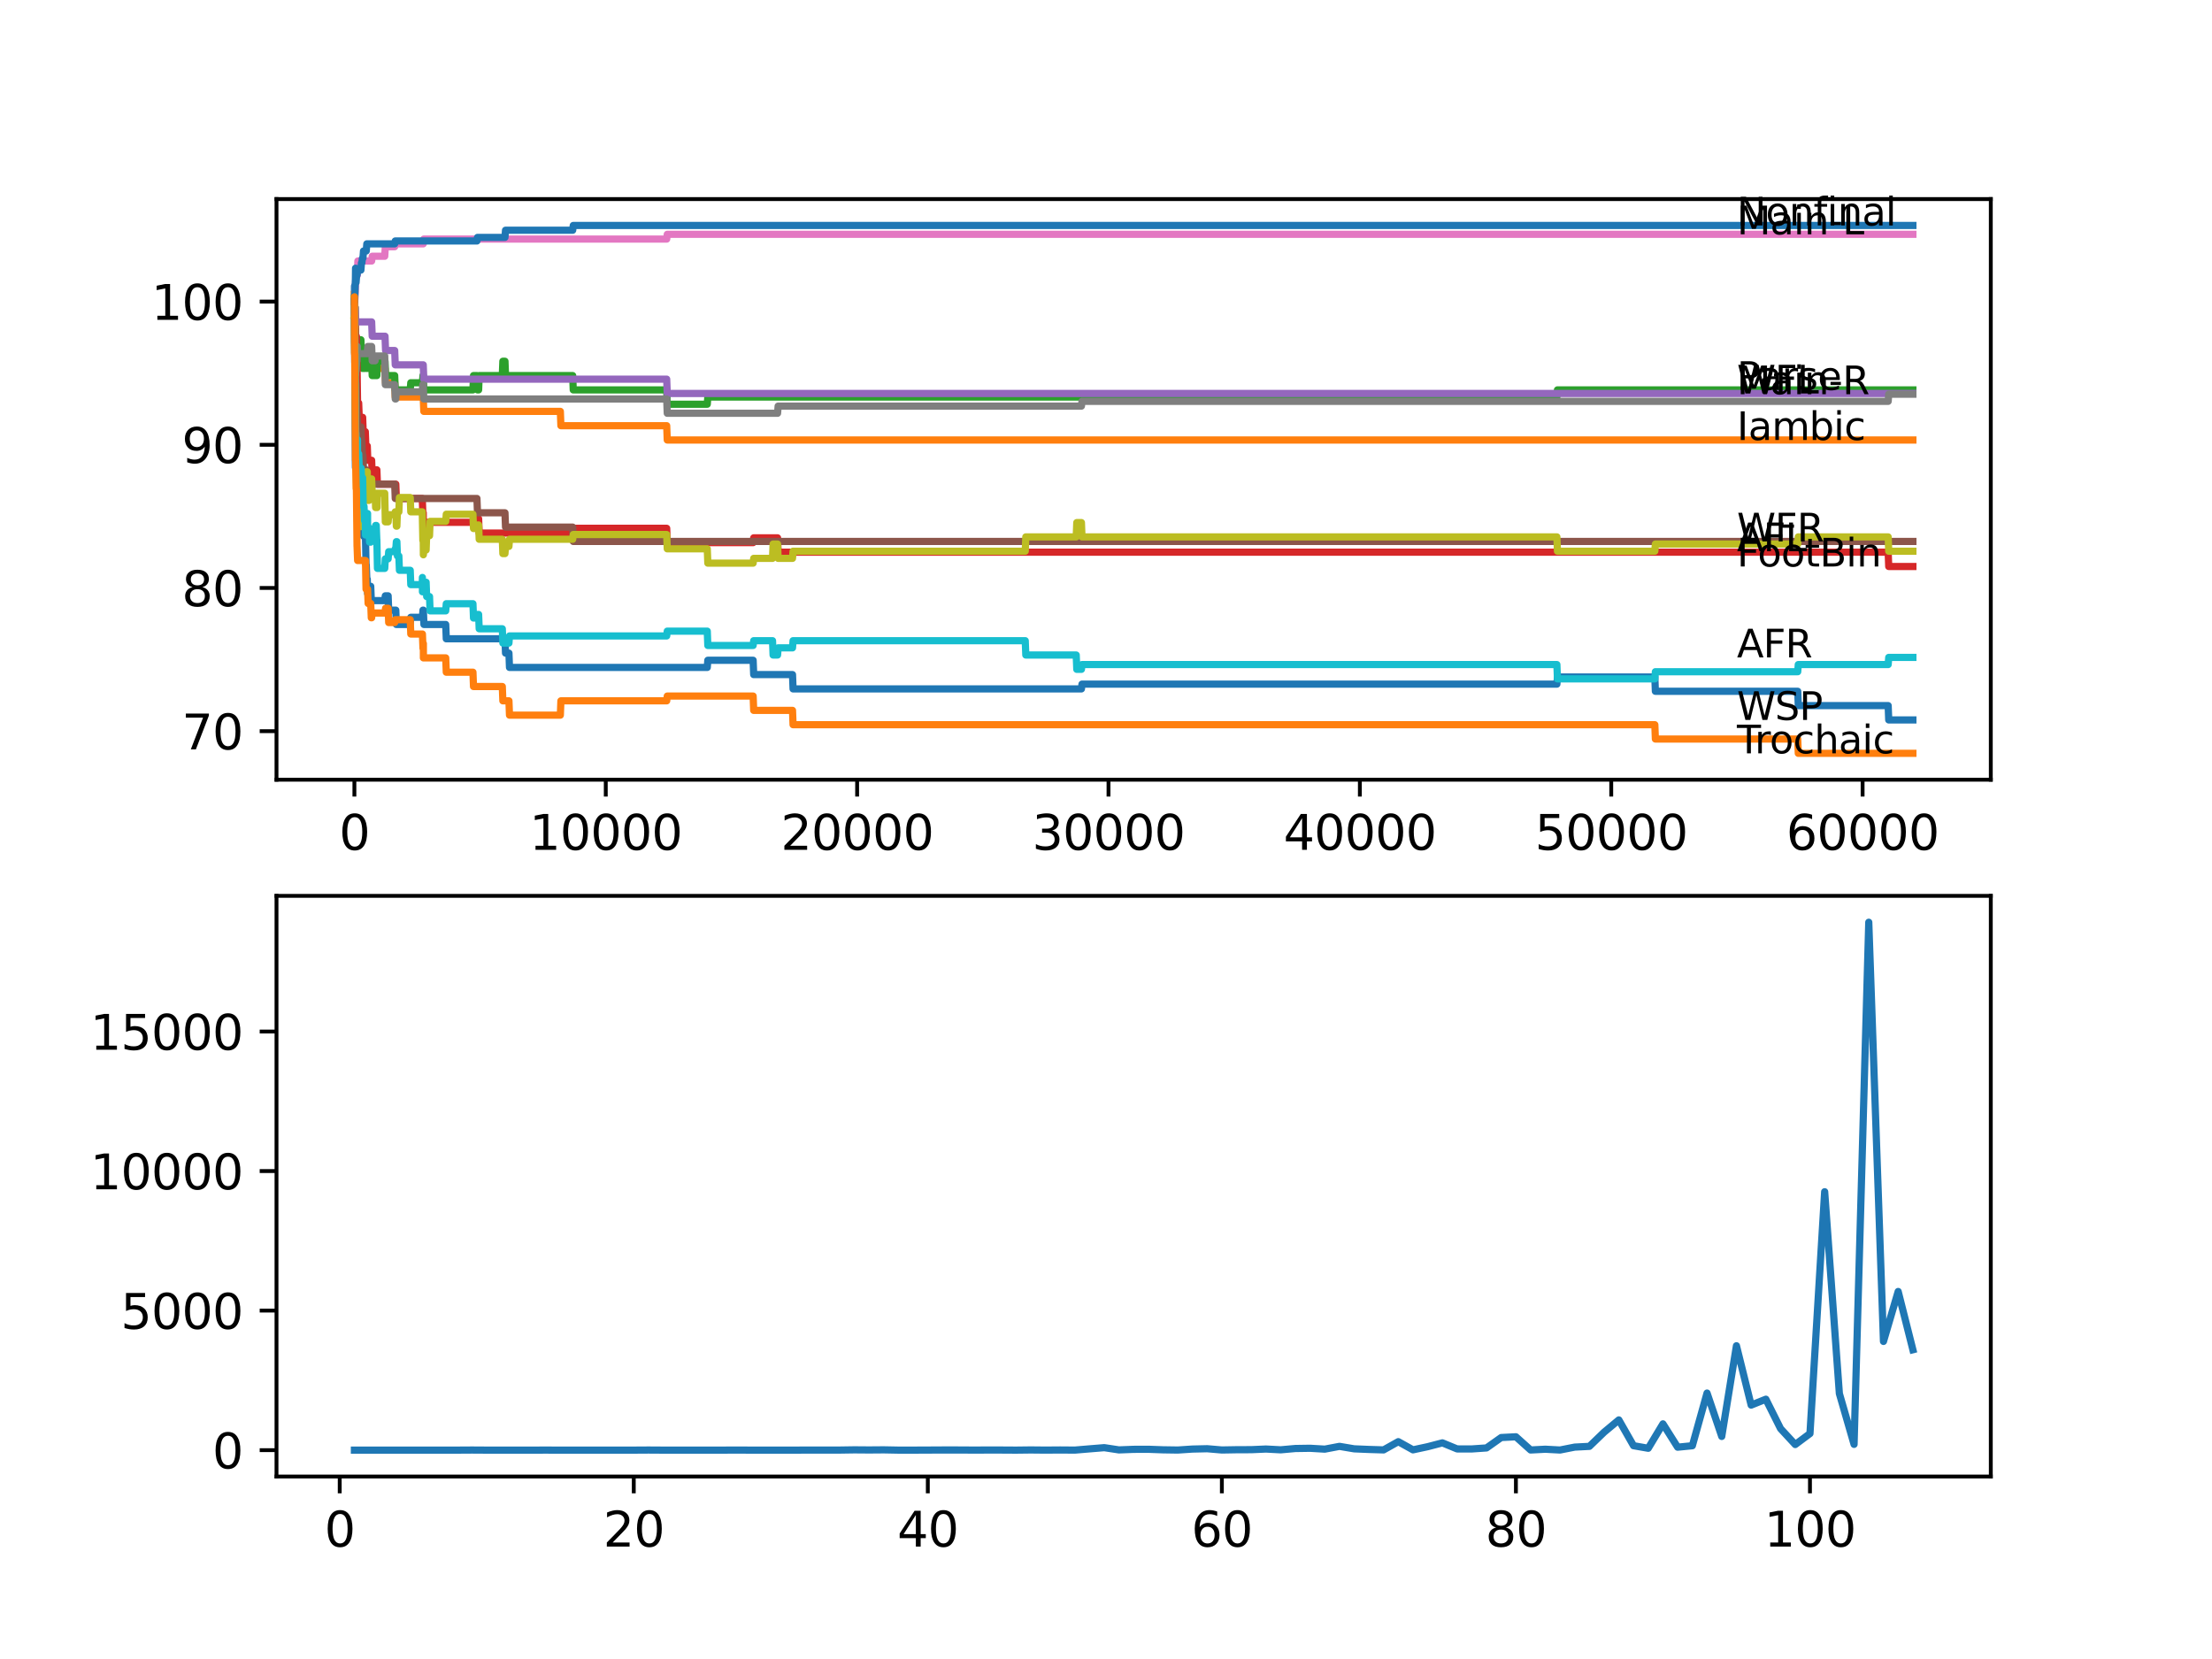 <?xml version="1.0" encoding="utf-8" standalone="no"?>
<!DOCTYPE svg PUBLIC "-//W3C//DTD SVG 1.1//EN"
  "http://www.w3.org/Graphics/SVG/1.1/DTD/svg11.dtd">
<svg xmlns:xlink="http://www.w3.org/1999/xlink" width="460.8pt" height="345.6pt" viewBox="0 0 460.8 345.6" xmlns="http://www.w3.org/2000/svg" version="1.1">
 <defs>
  <style type="text/css">*{stroke-linejoin: round; stroke-linecap: butt}</style>
 </defs>
 <g id="figure_1">
  <g id="patch_1">
   <path d="M 0 345.6 
L 460.8 345.6 
L 460.8 0 
L 0 0 
z
" style="fill: #ffffff"/>
  </g>
  <g id="axes_1">
   <g id="patch_2">
    <path d="M 57.6 162.432 
L 414.72 162.432 
L 414.72 41.472 
L 57.6 41.472 
z
" style="fill: #ffffff"/>
   </g>
   <g id="matplotlib.axis_1">
    <g id="xtick_1">
     <g id="line2d_1">
      <defs>
       <path id="m83bc6e0ed9" d="M 0 0 
L 0 3.5 
" style="stroke: #000000; stroke-width: 0.8"/>
      </defs>
      <g>
       <use xlink:href="#m83bc6e0ed9" x="73.827" y="162.432" style="stroke: #000000; stroke-width: 0.8"/>
      </g>
     </g>
     <g id="text_1">
      <!-- 0 -->
      <g transform="translate(70.646 177.03)scale(0.1 -0.1)">
       <defs>
        <path id="DejaVuSans-30" d="M 2034 4250 
Q 1547 4250 1301 3770 
Q 1056 3291 1056 2328 
Q 1056 1369 1301 889 
Q 1547 409 2034 409 
Q 2525 409 2770 889 
Q 3016 1369 3016 2328 
Q 3016 3291 2770 3770 
Q 2525 4250 2034 4250 
z
M 2034 4750 
Q 2819 4750 3233 4129 
Q 3647 3509 3647 2328 
Q 3647 1150 3233 529 
Q 2819 -91 2034 -91 
Q 1250 -91 836 529 
Q 422 1150 422 2328 
Q 422 3509 836 4129 
Q 1250 4750 2034 4750 
z
" transform="scale(0.016)"/>
       </defs>
       <use xlink:href="#DejaVuSans-30"/>
      </g>
     </g>
    </g>
    <g id="xtick_2">
     <g id="line2d_2">
      <g>
       <use xlink:href="#m83bc6e0ed9" x="126.192" y="162.432" style="stroke: #000000; stroke-width: 0.8"/>
      </g>
     </g>
     <g id="text_2">
      <!-- 10000 -->
      <g transform="translate(110.286 177.03)scale(0.1 -0.1)">
       <defs>
        <path id="DejaVuSans-31" d="M 794 531 
L 1825 531 
L 1825 4091 
L 703 3866 
L 703 4441 
L 1819 4666 
L 2450 4666 
L 2450 531 
L 3481 531 
L 3481 0 
L 794 0 
L 794 531 
z
" transform="scale(0.016)"/>
       </defs>
       <use xlink:href="#DejaVuSans-31"/>
       <use xlink:href="#DejaVuSans-30" x="63.623"/>
       <use xlink:href="#DejaVuSans-30" x="127.246"/>
       <use xlink:href="#DejaVuSans-30" x="190.869"/>
       <use xlink:href="#DejaVuSans-30" x="254.492"/>
      </g>
     </g>
    </g>
    <g id="xtick_3">
     <g id="line2d_3">
      <g>
       <use xlink:href="#m83bc6e0ed9" x="178.556" y="162.432" style="stroke: #000000; stroke-width: 0.8"/>
      </g>
     </g>
     <g id="text_3">
      <!-- 20000 -->
      <g transform="translate(162.65 177.03)scale(0.1 -0.1)">
       <defs>
        <path id="DejaVuSans-32" d="M 1228 531 
L 3431 531 
L 3431 0 
L 469 0 
L 469 531 
Q 828 903 1448 1529 
Q 2069 2156 2228 2338 
Q 2531 2678 2651 2914 
Q 2772 3150 2772 3378 
Q 2772 3750 2511 3984 
Q 2250 4219 1831 4219 
Q 1534 4219 1204 4116 
Q 875 4013 500 3803 
L 500 4441 
Q 881 4594 1212 4672 
Q 1544 4750 1819 4750 
Q 2544 4750 2975 4387 
Q 3406 4025 3406 3419 
Q 3406 3131 3298 2873 
Q 3191 2616 2906 2266 
Q 2828 2175 2409 1742 
Q 1991 1309 1228 531 
z
" transform="scale(0.016)"/>
       </defs>
       <use xlink:href="#DejaVuSans-32"/>
       <use xlink:href="#DejaVuSans-30" x="63.623"/>
       <use xlink:href="#DejaVuSans-30" x="127.246"/>
       <use xlink:href="#DejaVuSans-30" x="190.869"/>
       <use xlink:href="#DejaVuSans-30" x="254.492"/>
      </g>
     </g>
    </g>
    <g id="xtick_4">
     <g id="line2d_4">
      <g>
       <use xlink:href="#m83bc6e0ed9" x="230.921" y="162.432" style="stroke: #000000; stroke-width: 0.8"/>
      </g>
     </g>
     <g id="text_4">
      <!-- 30000 -->
      <g transform="translate(215.015 177.03)scale(0.1 -0.1)">
       <defs>
        <path id="DejaVuSans-33" d="M 2597 2516 
Q 3050 2419 3304 2112 
Q 3559 1806 3559 1356 
Q 3559 666 3084 287 
Q 2609 -91 1734 -91 
Q 1441 -91 1130 -33 
Q 819 25 488 141 
L 488 750 
Q 750 597 1062 519 
Q 1375 441 1716 441 
Q 2309 441 2620 675 
Q 2931 909 2931 1356 
Q 2931 1769 2642 2001 
Q 2353 2234 1838 2234 
L 1294 2234 
L 1294 2753 
L 1863 2753 
Q 2328 2753 2575 2939 
Q 2822 3125 2822 3475 
Q 2822 3834 2567 4026 
Q 2313 4219 1838 4219 
Q 1578 4219 1281 4162 
Q 984 4106 628 3988 
L 628 4550 
Q 988 4650 1302 4700 
Q 1616 4750 1894 4750 
Q 2613 4750 3031 4423 
Q 3450 4097 3450 3541 
Q 3450 3153 3228 2886 
Q 3006 2619 2597 2516 
z
" transform="scale(0.016)"/>
       </defs>
       <use xlink:href="#DejaVuSans-33"/>
       <use xlink:href="#DejaVuSans-30" x="63.623"/>
       <use xlink:href="#DejaVuSans-30" x="127.246"/>
       <use xlink:href="#DejaVuSans-30" x="190.869"/>
       <use xlink:href="#DejaVuSans-30" x="254.492"/>
      </g>
     </g>
    </g>
    <g id="xtick_5">
     <g id="line2d_5">
      <g>
       <use xlink:href="#m83bc6e0ed9" x="283.285" y="162.432" style="stroke: #000000; stroke-width: 0.8"/>
      </g>
     </g>
     <g id="text_5">
      <!-- 40000 -->
      <g transform="translate(267.379 177.03)scale(0.1 -0.1)">
       <defs>
        <path id="DejaVuSans-34" d="M 2419 4116 
L 825 1625 
L 2419 1625 
L 2419 4116 
z
M 2253 4666 
L 3047 4666 
L 3047 1625 
L 3713 1625 
L 3713 1100 
L 3047 1100 
L 3047 0 
L 2419 0 
L 2419 1100 
L 313 1100 
L 313 1709 
L 2253 4666 
z
" transform="scale(0.016)"/>
       </defs>
       <use xlink:href="#DejaVuSans-34"/>
       <use xlink:href="#DejaVuSans-30" x="63.623"/>
       <use xlink:href="#DejaVuSans-30" x="127.246"/>
       <use xlink:href="#DejaVuSans-30" x="190.869"/>
       <use xlink:href="#DejaVuSans-30" x="254.492"/>
      </g>
     </g>
    </g>
    <g id="xtick_6">
     <g id="line2d_6">
      <g>
       <use xlink:href="#m83bc6e0ed9" x="335.65" y="162.432" style="stroke: #000000; stroke-width: 0.8"/>
      </g>
     </g>
     <g id="text_6">
      <!-- 50000 -->
      <g transform="translate(319.744 177.03)scale(0.1 -0.1)">
       <defs>
        <path id="DejaVuSans-35" d="M 691 4666 
L 3169 4666 
L 3169 4134 
L 1269 4134 
L 1269 2991 
Q 1406 3038 1543 3061 
Q 1681 3084 1819 3084 
Q 2600 3084 3056 2656 
Q 3513 2228 3513 1497 
Q 3513 744 3044 326 
Q 2575 -91 1722 -91 
Q 1428 -91 1123 -41 
Q 819 9 494 109 
L 494 744 
Q 775 591 1075 516 
Q 1375 441 1709 441 
Q 2250 441 2565 725 
Q 2881 1009 2881 1497 
Q 2881 1984 2565 2268 
Q 2250 2553 1709 2553 
Q 1456 2553 1204 2497 
Q 953 2441 691 2322 
L 691 4666 
z
" transform="scale(0.016)"/>
       </defs>
       <use xlink:href="#DejaVuSans-35"/>
       <use xlink:href="#DejaVuSans-30" x="63.623"/>
       <use xlink:href="#DejaVuSans-30" x="127.246"/>
       <use xlink:href="#DejaVuSans-30" x="190.869"/>
       <use xlink:href="#DejaVuSans-30" x="254.492"/>
      </g>
     </g>
    </g>
    <g id="xtick_7">
     <g id="line2d_7">
      <g>
       <use xlink:href="#m83bc6e0ed9" x="388.014" y="162.432" style="stroke: #000000; stroke-width: 0.8"/>
      </g>
     </g>
     <g id="text_7">
      <!-- 60000 -->
      <g transform="translate(372.108 177.03)scale(0.1 -0.1)">
       <defs>
        <path id="DejaVuSans-36" d="M 2113 2584 
Q 1688 2584 1439 2293 
Q 1191 2003 1191 1497 
Q 1191 994 1439 701 
Q 1688 409 2113 409 
Q 2538 409 2786 701 
Q 3034 994 3034 1497 
Q 3034 2003 2786 2293 
Q 2538 2584 2113 2584 
z
M 3366 4563 
L 3366 3988 
Q 3128 4100 2886 4159 
Q 2644 4219 2406 4219 
Q 1781 4219 1451 3797 
Q 1122 3375 1075 2522 
Q 1259 2794 1537 2939 
Q 1816 3084 2150 3084 
Q 2853 3084 3261 2657 
Q 3669 2231 3669 1497 
Q 3669 778 3244 343 
Q 2819 -91 2113 -91 
Q 1303 -91 875 529 
Q 447 1150 447 2328 
Q 447 3434 972 4092 
Q 1497 4750 2381 4750 
Q 2619 4750 2861 4703 
Q 3103 4656 3366 4563 
z
" transform="scale(0.016)"/>
       </defs>
       <use xlink:href="#DejaVuSans-36"/>
       <use xlink:href="#DejaVuSans-30" x="63.623"/>
       <use xlink:href="#DejaVuSans-30" x="127.246"/>
       <use xlink:href="#DejaVuSans-30" x="190.869"/>
       <use xlink:href="#DejaVuSans-30" x="254.492"/>
      </g>
     </g>
    </g>
   </g>
   <g id="matplotlib.axis_2">
    <g id="ytick_1">
     <g id="line2d_8">
      <defs>
       <path id="m728010becd" d="M 0 0 
L -3.5 0 
" style="stroke: #000000; stroke-width: 0.8"/>
      </defs>
      <g>
       <use xlink:href="#m728010becd" x="57.6" y="152.311" style="stroke: #000000; stroke-width: 0.8"/>
      </g>
     </g>
     <g id="text_8">
      <!-- 70 -->
      <g transform="translate(37.875 156.11)scale(0.1 -0.1)">
       <defs>
        <path id="DejaVuSans-37" d="M 525 4666 
L 3525 4666 
L 3525 4397 
L 1831 0 
L 1172 0 
L 2766 4134 
L 525 4134 
L 525 4666 
z
" transform="scale(0.016)"/>
       </defs>
       <use xlink:href="#DejaVuSans-37"/>
       <use xlink:href="#DejaVuSans-30" x="63.623"/>
      </g>
     </g>
    </g>
    <g id="ytick_2">
     <g id="line2d_9">
      <g>
       <use xlink:href="#m728010becd" x="57.6" y="122.483" style="stroke: #000000; stroke-width: 0.8"/>
      </g>
     </g>
     <g id="text_9">
      <!-- 80 -->
      <g transform="translate(37.875 126.282)scale(0.1 -0.1)">
       <defs>
        <path id="DejaVuSans-38" d="M 2034 2216 
Q 1584 2216 1326 1975 
Q 1069 1734 1069 1313 
Q 1069 891 1326 650 
Q 1584 409 2034 409 
Q 2484 409 2743 651 
Q 3003 894 3003 1313 
Q 3003 1734 2745 1975 
Q 2488 2216 2034 2216 
z
M 1403 2484 
Q 997 2584 770 2862 
Q 544 3141 544 3541 
Q 544 4100 942 4425 
Q 1341 4750 2034 4750 
Q 2731 4750 3128 4425 
Q 3525 4100 3525 3541 
Q 3525 3141 3298 2862 
Q 3072 2584 2669 2484 
Q 3125 2378 3379 2068 
Q 3634 1759 3634 1313 
Q 3634 634 3220 271 
Q 2806 -91 2034 -91 
Q 1263 -91 848 271 
Q 434 634 434 1313 
Q 434 1759 690 2068 
Q 947 2378 1403 2484 
z
M 1172 3481 
Q 1172 3119 1398 2916 
Q 1625 2713 2034 2713 
Q 2441 2713 2670 2916 
Q 2900 3119 2900 3481 
Q 2900 3844 2670 4047 
Q 2441 4250 2034 4250 
Q 1625 4250 1398 4047 
Q 1172 3844 1172 3481 
z
" transform="scale(0.016)"/>
       </defs>
       <use xlink:href="#DejaVuSans-38"/>
       <use xlink:href="#DejaVuSans-30" x="63.623"/>
      </g>
     </g>
    </g>
    <g id="ytick_3">
     <g id="line2d_10">
      <g>
       <use xlink:href="#m728010becd" x="57.6" y="92.656" style="stroke: #000000; stroke-width: 0.8"/>
      </g>
     </g>
     <g id="text_10">
      <!-- 90 -->
      <g transform="translate(37.875 96.455)scale(0.1 -0.1)">
       <defs>
        <path id="DejaVuSans-39" d="M 703 97 
L 703 672 
Q 941 559 1184 500 
Q 1428 441 1663 441 
Q 2288 441 2617 861 
Q 2947 1281 2994 2138 
Q 2813 1869 2534 1725 
Q 2256 1581 1919 1581 
Q 1219 1581 811 2004 
Q 403 2428 403 3163 
Q 403 3881 828 4315 
Q 1253 4750 1959 4750 
Q 2769 4750 3195 4129 
Q 3622 3509 3622 2328 
Q 3622 1225 3098 567 
Q 2575 -91 1691 -91 
Q 1453 -91 1209 -44 
Q 966 3 703 97 
z
M 1959 2075 
Q 2384 2075 2632 2365 
Q 2881 2656 2881 3163 
Q 2881 3666 2632 3958 
Q 2384 4250 1959 4250 
Q 1534 4250 1286 3958 
Q 1038 3666 1038 3163 
Q 1038 2656 1286 2365 
Q 1534 2075 1959 2075 
z
" transform="scale(0.016)"/>
       </defs>
       <use xlink:href="#DejaVuSans-39"/>
       <use xlink:href="#DejaVuSans-30" x="63.623"/>
      </g>
     </g>
    </g>
    <g id="ytick_4">
     <g id="line2d_11">
      <g>
       <use xlink:href="#m728010becd" x="57.6" y="62.828" style="stroke: #000000; stroke-width: 0.8"/>
      </g>
     </g>
     <g id="text_11">
      <!-- 100 -->
      <g transform="translate(31.512 66.628)scale(0.1 -0.1)">
       <use xlink:href="#DejaVuSans-31"/>
       <use xlink:href="#DejaVuSans-30" x="63.623"/>
       <use xlink:href="#DejaVuSans-30" x="127.246"/>
      </g>
     </g>
    </g>
   </g>
   <g id="line2d_12">
    <path d="M 73.833 61.337 
L 73.838 61.337 
L 73.848 59.597 
L 73.875 71.528 
L 73.89 71.528 
L 74.042 97.378 
L 74.084 97.378 
L 74.205 93.799 
L 74.246 93.799 
L 74.294 92.308 
L 74.33 98.273 
L 74.341 98.273 
L 74.456 102.747 
L 75.184 102.747 
L 75.299 105.73 
L 75.383 105.73 
L 75.498 108.713 
L 75.608 108.713 
L 75.723 111.696 
L 76.132 111.696 
L 76.252 117.661 
L 76.299 117.661 
L 76.414 120.644 
L 76.509 120.644 
L 76.571 123.627 
L 76.619 122.135 
L 77.231 122.135 
L 77.346 125.118 
L 80.148 125.118 
L 80.263 124.124 
L 80.855 124.124 
L 80.97 127.106 
L 82.452 127.106 
L 82.567 130.089 
L 85.458 130.089 
L 85.573 128.598 
L 87.997 128.598 
L 88.113 127.106 
L 88.196 127.106 
L 88.312 130.089 
L 92.852 130.089 
L 92.967 133.072 
L 105.194 133.072 
L 105.309 136.055 
L 106.021 136.055 
L 106.136 139.037 
L 147.337 139.037 
L 147.452 137.546 
L 156.893 137.546 
L 157.008 140.529 
L 165.094 140.529 
L 165.209 143.511 
L 225.281 143.511 
L 225.396 142.517 
L 324.329 142.517 
L 324.444 141.026 
L 344.73 141.026 
L 344.845 144.009 
L 374.499 144.009 
L 374.614 146.991 
L 393.34 146.991 
L 393.455 149.974 
L 398.487 149.974 
L 398.487 149.974 
" clip-path="url(#p3a46155737)" style="fill: none; stroke: #1f77b4; stroke-width: 1.5; stroke-linecap: square"/>
   </g>
   <g id="line2d_13">
    <path d="M 73.833 61.337 
L 73.953 77.742 
L 73.969 76.748 
L 73.99 76.748 
L 74.068 73.765 
L 74.1 76.748 
L 74.294 76.748 
L 74.409 73.765 
L 77.42 73.765 
L 77.535 76.748 
L 80.205 76.748 
L 80.321 79.731 
L 82.222 79.731 
L 82.337 82.713 
L 88.17 82.713 
L 88.285 85.696 
L 116.73 85.696 
L 116.845 88.679 
L 138.885 88.679 
L 139 91.662 
L 398.487 91.662 
L 398.487 91.662 
" clip-path="url(#p3a46155737)" style="fill: none; stroke: #ff7f0e; stroke-width: 1.5; stroke-linecap: square"/>
   </g>
   <g id="line2d_14">
    <path d="M 73.833 65.811 
L 73.854 61.586 
L 73.901 73.517 
L 73.906 72.522 
L 73.911 72.522 
L 73.985 64.071 
L 74.006 73.019 
L 74.021 73.019 
L 74.037 68.545 
L 74.058 74.511 
L 74.131 72.274 
L 74.142 72.274 
L 74.178 70.782 
L 74.184 73.765 
L 74.241 73.765 
L 74.246 76.748 
L 74.267 72.274 
L 74.346 72.274 
L 74.383 72.274 
L 74.388 70.782 
L 74.393 73.765 
L 74.487 73.765 
L 74.718 73.765 
L 74.833 70.782 
L 75.184 70.782 
L 75.299 73.765 
L 75.383 73.765 
L 75.498 76.748 
L 75.545 76.748 
L 75.608 73.765 
L 75.655 76.748 
L 76.1 76.748 
L 76.215 73.765 
L 76.299 73.765 
L 76.414 76.748 
L 76.571 76.748 
L 76.687 75.256 
L 77.42 75.256 
L 77.535 78.239 
L 78.509 78.239 
L 78.624 75.256 
L 80.205 75.256 
L 80.321 78.239 
L 82.222 78.239 
L 82.337 81.222 
L 85.458 81.222 
L 85.573 79.731 
L 87.997 79.731 
L 88.113 78.239 
L 88.17 78.239 
L 88.285 81.222 
L 98.523 81.222 
L 98.638 78.239 
L 99.355 78.239 
L 99.47 81.222 
L 99.706 81.222 
L 99.821 78.239 
L 104.639 78.239 
L 104.754 75.256 
L 105.194 75.256 
L 105.309 78.239 
L 119.301 78.239 
L 119.416 81.222 
L 138.885 81.222 
L 139 84.205 
L 147.337 84.205 
L 147.452 82.713 
L 324.329 82.713 
L 324.444 81.222 
L 398.487 81.222 
L 398.487 81.222 
" clip-path="url(#p3a46155737)" style="fill: none; stroke: #2ca02c; stroke-width: 1.5; stroke-linecap: square"/>
   </g>
   <g id="line2d_15">
    <path d="M 73.833 62.828 
L 73.901 62.828 
L 73.985 68.794 
L 74.016 68.048 
L 74.026 68.048 
L 74.053 71.031 
L 74.136 70.037 
L 74.236 70.037 
L 74.351 75.008 
L 74.362 75.008 
L 74.487 83.956 
L 74.718 83.956 
L 74.833 86.939 
L 75.545 86.939 
L 75.66 89.922 
L 76.1 89.922 
L 76.215 92.904 
L 76.509 92.904 
L 76.624 95.887 
L 77.42 95.887 
L 77.535 98.87 
L 78.132 98.87 
L 78.247 97.876 
L 78.509 97.876 
L 78.624 100.858 
L 82.452 100.858 
L 82.567 103.841 
L 87.966 103.841 
L 88.081 106.824 
L 88.17 106.824 
L 88.196 109.807 
L 88.28 108.812 
L 99.355 108.812 
L 99.47 108.067 
L 99.706 108.067 
L 99.821 111.049 
L 119.301 111.049 
L 119.416 110.055 
L 138.885 110.055 
L 139 113.038 
L 156.893 113.038 
L 157.008 112.044 
L 161.983 112.044 
L 162.098 115.026 
L 393.34 115.026 
L 393.455 118.009 
L 398.487 118.009 
L 398.487 118.009 
" clip-path="url(#p3a46155737)" style="fill: none; stroke: #d62728; stroke-width: 1.5; stroke-linecap: square"/>
   </g>
   <g id="line2d_16">
    <path d="M 73.833 65.811 
L 73.843 65.811 
L 73.964 64.071 
L 73.995 64.071 
L 74.11 67.054 
L 77.42 67.054 
L 77.535 70.037 
L 80.205 70.037 
L 80.321 73.019 
L 82.222 73.019 
L 82.337 76.002 
L 88.17 76.002 
L 88.285 78.985 
L 138.885 78.985 
L 139 81.968 
L 398.487 81.968 
L 398.487 81.968 
" clip-path="url(#p3a46155737)" style="fill: none; stroke: #9467bd; stroke-width: 1.5; stroke-linecap: square"/>
   </g>
   <g id="line2d_17">
    <path d="M 73.833 62.828 
L 73.89 62.828 
L 74.021 74.759 
L 74.037 74.759 
L 74.068 80.725 
L 74.152 79.979 
L 74.178 79.979 
L 74.299 85.945 
L 74.388 85.945 
L 74.503 88.927 
L 75.184 88.927 
L 75.299 91.91 
L 75.383 91.91 
L 75.498 94.893 
L 75.608 94.893 
L 75.723 97.876 
L 76.299 97.876 
L 76.414 100.858 
L 82.222 100.858 
L 82.337 103.841 
L 99.355 103.841 
L 99.47 106.824 
L 105.194 106.824 
L 105.309 109.807 
L 119.301 109.807 
L 119.416 112.789 
L 398.487 112.789 
L 398.487 112.789 
" clip-path="url(#p3a46155737)" style="fill: none; stroke: #8c564b; stroke-width: 1.5; stroke-linecap: square"/>
   </g>
   <g id="line2d_18">
    <path d="M 73.833 65.811 
L 73.964 61.088 
L 73.995 61.088 
L 74.131 57.36 
L 74.435 57.36 
L 74.55 54.377 
L 77.42 54.377 
L 77.535 53.383 
L 80.148 53.383 
L 80.268 51.395 
L 82.222 51.395 
L 82.337 50.798 
L 88.17 50.798 
L 88.285 49.804 
L 138.885 49.804 
L 139 48.81 
L 398.487 48.81 
L 398.487 48.81 
" clip-path="url(#p3a46155737)" style="fill: none; stroke: #e377c2; stroke-width: 1.5; stroke-linecap: square"/>
   </g>
   <g id="line2d_19">
    <path d="M 73.833 62.828 
L 73.906 75.505 
L 73.958 72.025 
L 73.995 72.025 
L 74.068 77.991 
L 74.11 77.245 
L 74.178 77.245 
L 74.304 75.157 
L 74.362 75.157 
L 74.435 72.174 
L 74.477 73.666 
L 76.509 73.666 
L 76.624 72.174 
L 77.42 72.174 
L 77.535 75.157 
L 78.132 75.157 
L 78.247 74.163 
L 80.148 74.163 
L 80.268 80.128 
L 82.222 80.128 
L 82.337 83.111 
L 82.452 83.111 
L 82.567 81.62 
L 87.966 81.62 
L 88.081 80.128 
L 88.17 80.128 
L 88.285 83.111 
L 138.885 83.111 
L 139 86.094 
L 161.983 86.094 
L 162.098 84.602 
L 225.281 84.602 
L 225.396 83.608 
L 393.34 83.608 
L 393.455 82.117 
L 398.487 82.117 
L 398.487 82.117 
" clip-path="url(#p3a46155737)" style="fill: none; stroke: #7f7f7f; stroke-width: 1.5; stroke-linecap: square"/>
   </g>
   <g id="line2d_20">
    <path d="M 73.833 65.811 
L 73.901 65.563 
L 73.964 78.985 
L 73.974 78.985 
L 74.105 91.413 
L 74.142 91.413 
L 74.267 101.753 
L 74.325 101.753 
L 74.362 98.77 
L 74.388 104.736 
L 74.424 103.742 
L 74.477 109.707 
L 74.54 106.724 
L 74.718 106.724 
L 74.833 109.707 
L 75.184 109.707 
L 75.309 105.233 
L 75.383 105.233 
L 75.498 104.239 
L 75.545 104.239 
L 75.608 107.222 
L 75.634 102.747 
L 75.65 102.747 
L 75.833 102.747 
L 75.948 99.765 
L 76.1 99.765 
L 76.132 102.747 
L 76.21 101.256 
L 76.331 98.273 
L 76.509 98.273 
L 76.629 104.239 
L 76.88 104.239 
L 76.996 101.256 
L 77.231 101.256 
L 77.346 99.765 
L 77.42 99.765 
L 77.535 102.747 
L 78.132 102.747 
L 78.247 105.73 
L 78.378 105.73 
L 78.493 102.747 
L 78.509 102.747 
L 78.556 105.73 
L 78.619 102.747 
L 80.148 102.747 
L 80.268 108.713 
L 80.855 108.713 
L 80.97 107.222 
L 82.222 107.222 
L 82.337 106.625 
L 82.452 106.625 
L 82.567 109.608 
L 82.677 109.608 
L 82.792 106.625 
L 83.091 106.625 
L 83.206 103.642 
L 85.458 103.642 
L 85.573 106.625 
L 87.966 106.625 
L 88.086 112.59 
L 88.17 112.59 
L 88.196 115.573 
L 88.28 114.579 
L 88.767 114.579 
L 88.882 111.596 
L 89.479 111.596 
L 89.594 108.613 
L 92.852 108.613 
L 92.967 107.122 
L 98.523 107.122 
L 98.638 110.105 
L 99.355 110.105 
L 99.47 109.359 
L 99.706 109.359 
L 99.821 112.342 
L 104.639 112.342 
L 104.754 115.325 
L 105.194 115.325 
L 105.309 113.833 
L 106.021 113.833 
L 106.136 112.342 
L 119.301 112.342 
L 119.416 111.348 
L 138.885 111.348 
L 139 114.33 
L 147.337 114.33 
L 147.452 117.313 
L 156.893 117.313 
L 157.008 116.319 
L 160.931 116.319 
L 161.046 113.336 
L 161.983 113.336 
L 162.098 116.319 
L 165.094 116.319 
L 165.209 114.827 
L 213.578 114.827 
L 213.693 111.845 
L 224.197 111.845 
L 224.313 108.862 
L 225.281 108.862 
L 225.396 111.845 
L 324.329 111.845 
L 324.444 114.827 
L 344.73 114.827 
L 344.845 113.336 
L 374.499 113.336 
L 374.614 111.845 
L 393.34 111.845 
L 393.455 114.827 
L 398.487 114.827 
L 398.487 114.827 
" clip-path="url(#p3a46155737)" style="fill: none; stroke: #bcbd22; stroke-width: 1.5; stroke-linecap: square"/>
   </g>
   <g id="line2d_21">
    <path d="M 73.833 62.828 
L 73.969 77.494 
L 73.974 77.494 
L 74.105 90.17 
L 74.142 90.17 
L 74.257 94.048 
L 74.262 94.048 
L 74.325 97.03 
L 74.367 92.556 
L 74.383 92.556 
L 74.388 95.539 
L 74.472 91.562 
L 74.493 94.545 
L 74.718 94.545 
L 74.833 97.528 
L 75.231 97.528 
L 75.346 100.51 
L 75.383 100.51 
L 75.498 99.516 
L 75.545 99.516 
L 75.665 105.482 
L 75.833 105.482 
L 75.948 108.464 
L 76.1 108.464 
L 76.132 111.447 
L 76.21 109.956 
L 76.325 108.464 
L 76.509 108.464 
L 76.571 106.973 
L 76.577 109.956 
L 76.613 109.956 
L 76.88 109.956 
L 76.996 112.938 
L 77.231 112.938 
L 77.346 111.447 
L 77.42 111.447 
L 77.535 110.453 
L 78.132 110.453 
L 78.247 109.459 
L 78.378 109.459 
L 78.493 112.441 
L 78.509 112.441 
L 78.629 118.407 
L 80.148 118.407 
L 80.268 116.418 
L 80.855 116.418 
L 80.97 114.927 
L 82.222 114.927 
L 82.337 114.33 
L 82.452 114.33 
L 82.567 112.839 
L 82.677 112.839 
L 82.792 115.822 
L 83.091 115.822 
L 83.206 118.804 
L 85.458 118.804 
L 85.573 121.787 
L 87.966 121.787 
L 87.997 120.296 
L 88.003 123.279 
L 88.071 123.279 
L 88.17 123.279 
L 88.291 121.29 
L 88.767 121.29 
L 88.882 124.273 
L 89.479 124.273 
L 89.594 127.256 
L 92.852 127.256 
L 92.967 125.764 
L 98.523 125.764 
L 98.638 128.747 
L 99.355 128.747 
L 99.47 128.001 
L 99.706 128.001 
L 99.821 130.984 
L 104.639 130.984 
L 104.754 133.967 
L 106.021 133.967 
L 106.136 132.475 
L 138.885 132.475 
L 139 131.481 
L 147.337 131.481 
L 147.452 134.464 
L 156.893 134.464 
L 157.008 133.47 
L 160.931 133.47 
L 161.046 136.452 
L 161.983 136.452 
L 162.098 134.961 
L 165.094 134.961 
L 165.209 133.47 
L 213.578 133.47 
L 213.693 136.452 
L 224.197 136.452 
L 224.313 139.435 
L 225.281 139.435 
L 225.396 138.441 
L 324.329 138.441 
L 324.444 141.424 
L 344.73 141.424 
L 344.845 139.932 
L 374.499 139.932 
L 374.614 138.441 
L 393.34 138.441 
L 393.455 136.949 
L 398.487 136.949 
L 398.487 136.949 
" clip-path="url(#p3a46155737)" style="fill: none; stroke: #17becf; stroke-width: 1.5; stroke-linecap: square"/>
   </g>
   <g id="line2d_22">
    <path d="M 73.833 62.828 
L 73.89 62.828 
L 74.032 58.354 
L 74.037 58.354 
L 74.068 55.869 
L 74.074 58.851 
L 74.142 58.851 
L 74.178 58.851 
L 74.299 57.261 
L 74.388 57.261 
L 74.503 56.266 
L 75.184 56.266 
L 75.299 54.775 
L 75.383 54.775 
L 75.498 53.781 
L 75.608 53.781 
L 75.723 52.289 
L 76.299 52.289 
L 76.414 50.798 
L 82.222 50.798 
L 82.337 50.201 
L 99.355 50.201 
L 99.47 49.456 
L 105.194 49.456 
L 105.309 47.964 
L 119.301 47.964 
L 119.416 46.97 
L 398.487 46.97 
L 398.487 46.97 
" clip-path="url(#p3a46155737)" style="fill: none; stroke: #1f77b4; stroke-width: 1.5; stroke-linecap: square"/>
   </g>
   <g id="line2d_23">
    <path d="M 73.833 62.828 
L 73.843 61.834 
L 73.875 73.765 
L 73.885 73.765 
L 73.911 73.765 
L 74.058 95.887 
L 74.084 95.887 
L 74.205 101.853 
L 74.246 101.853 
L 74.377 113.784 
L 74.383 113.784 
L 74.498 116.766 
L 76.132 116.766 
L 76.252 122.732 
L 76.571 122.732 
L 76.687 125.714 
L 77.231 125.714 
L 77.346 128.697 
L 77.42 128.697 
L 77.535 127.703 
L 80.205 127.703 
L 80.321 126.709 
L 80.855 126.709 
L 80.97 129.691 
L 82.222 129.691 
L 82.337 129.095 
L 85.458 129.095 
L 85.573 132.078 
L 87.997 132.078 
L 88.113 135.06 
L 88.17 135.06 
L 88.196 134.066 
L 88.202 137.049 
L 88.27 137.049 
L 92.852 137.049 
L 92.967 140.032 
L 98.523 140.032 
L 98.638 143.014 
L 104.639 143.014 
L 104.754 145.997 
L 106.021 145.997 
L 106.136 148.98 
L 116.73 148.98 
L 116.845 145.997 
L 138.885 145.997 
L 139 145.003 
L 156.893 145.003 
L 157.008 147.986 
L 165.094 147.986 
L 165.209 150.968 
L 344.73 150.968 
L 344.845 153.951 
L 374.499 153.951 
L 374.614 156.934 
L 398.487 156.934 
L 398.487 156.934 
" clip-path="url(#p3a46155737)" style="fill: none; stroke: #ff7f0e; stroke-width: 1.5; stroke-linecap: square"/>
   </g>
   <g id="patch_3">
    <path d="M 57.6 162.432 
L 57.6 41.472 
" style="fill: none; stroke: #000000; stroke-width: 0.8; stroke-linejoin: miter; stroke-linecap: square"/>
   </g>
   <g id="patch_4">
    <path d="M 414.72 162.432 
L 414.72 41.472 
" style="fill: none; stroke: #000000; stroke-width: 0.8; stroke-linejoin: miter; stroke-linecap: square"/>
   </g>
   <g id="patch_5">
    <path d="M 57.6 162.432 
L 414.72 162.432 
" style="fill: none; stroke: #000000; stroke-width: 0.8; stroke-linejoin: miter; stroke-linecap: square"/>
   </g>
   <g id="patch_6">
    <path d="M 57.6 41.472 
L 414.72 41.472 
" style="fill: none; stroke: #000000; stroke-width: 0.8; stroke-linejoin: miter; stroke-linecap: square"/>
   </g>
   <g id="text_12">
    <!-- WSP -->
    <g transform="translate(361.832 149.974)scale(0.08 -0.08)">
     <defs>
      <path id="DejaVuSans-57" d="M 213 4666 
L 850 4666 
L 1831 722 
L 2809 4666 
L 3519 4666 
L 4500 722 
L 5478 4666 
L 6119 4666 
L 4947 0 
L 4153 0 
L 3169 4050 
L 2175 0 
L 1381 0 
L 213 4666 
z
" transform="scale(0.016)"/>
      <path id="DejaVuSans-53" d="M 3425 4513 
L 3425 3897 
Q 3066 4069 2747 4153 
Q 2428 4238 2131 4238 
Q 1616 4238 1336 4038 
Q 1056 3838 1056 3469 
Q 1056 3159 1242 3001 
Q 1428 2844 1947 2747 
L 2328 2669 
Q 3034 2534 3370 2195 
Q 3706 1856 3706 1288 
Q 3706 609 3251 259 
Q 2797 -91 1919 -91 
Q 1588 -91 1214 -16 
Q 841 59 441 206 
L 441 856 
Q 825 641 1194 531 
Q 1563 422 1919 422 
Q 2459 422 2753 634 
Q 3047 847 3047 1241 
Q 3047 1584 2836 1778 
Q 2625 1972 2144 2069 
L 1759 2144 
Q 1053 2284 737 2584 
Q 422 2884 422 3419 
Q 422 4038 858 4394 
Q 1294 4750 2059 4750 
Q 2388 4750 2728 4690 
Q 3069 4631 3425 4513 
z
" transform="scale(0.016)"/>
      <path id="DejaVuSans-50" d="M 1259 4147 
L 1259 2394 
L 2053 2394 
Q 2494 2394 2734 2622 
Q 2975 2850 2975 3272 
Q 2975 3691 2734 3919 
Q 2494 4147 2053 4147 
L 1259 4147 
z
M 628 4666 
L 2053 4666 
Q 2838 4666 3239 4311 
Q 3641 3956 3641 3272 
Q 3641 2581 3239 2228 
Q 2838 1875 2053 1875 
L 1259 1875 
L 1259 0 
L 628 0 
L 628 4666 
z
" transform="scale(0.016)"/>
     </defs>
     <use xlink:href="#DejaVuSans-57"/>
     <use xlink:href="#DejaVuSans-53" x="98.877"/>
     <use xlink:href="#DejaVuSans-50" x="162.354"/>
    </g>
   </g>
   <g id="text_13">
    <!-- Iambic -->
    <g transform="translate(361.832 91.662)scale(0.08 -0.08)">
     <defs>
      <path id="DejaVuSans-49" d="M 628 4666 
L 1259 4666 
L 1259 0 
L 628 0 
L 628 4666 
z
" transform="scale(0.016)"/>
      <path id="DejaVuSans-61" d="M 2194 1759 
Q 1497 1759 1228 1600 
Q 959 1441 959 1056 
Q 959 750 1161 570 
Q 1363 391 1709 391 
Q 2188 391 2477 730 
Q 2766 1069 2766 1631 
L 2766 1759 
L 2194 1759 
z
M 3341 1997 
L 3341 0 
L 2766 0 
L 2766 531 
Q 2569 213 2275 61 
Q 1981 -91 1556 -91 
Q 1019 -91 701 211 
Q 384 513 384 1019 
Q 384 1609 779 1909 
Q 1175 2209 1959 2209 
L 2766 2209 
L 2766 2266 
Q 2766 2663 2505 2880 
Q 2244 3097 1772 3097 
Q 1472 3097 1187 3025 
Q 903 2953 641 2809 
L 641 3341 
Q 956 3463 1253 3523 
Q 1550 3584 1831 3584 
Q 2591 3584 2966 3190 
Q 3341 2797 3341 1997 
z
" transform="scale(0.016)"/>
      <path id="DejaVuSans-6d" d="M 3328 2828 
Q 3544 3216 3844 3400 
Q 4144 3584 4550 3584 
Q 5097 3584 5394 3201 
Q 5691 2819 5691 2113 
L 5691 0 
L 5113 0 
L 5113 2094 
Q 5113 2597 4934 2840 
Q 4756 3084 4391 3084 
Q 3944 3084 3684 2787 
Q 3425 2491 3425 1978 
L 3425 0 
L 2847 0 
L 2847 2094 
Q 2847 2600 2669 2842 
Q 2491 3084 2119 3084 
Q 1678 3084 1418 2786 
Q 1159 2488 1159 1978 
L 1159 0 
L 581 0 
L 581 3500 
L 1159 3500 
L 1159 2956 
Q 1356 3278 1631 3431 
Q 1906 3584 2284 3584 
Q 2666 3584 2933 3390 
Q 3200 3197 3328 2828 
z
" transform="scale(0.016)"/>
      <path id="DejaVuSans-62" d="M 3116 1747 
Q 3116 2381 2855 2742 
Q 2594 3103 2138 3103 
Q 1681 3103 1420 2742 
Q 1159 2381 1159 1747 
Q 1159 1113 1420 752 
Q 1681 391 2138 391 
Q 2594 391 2855 752 
Q 3116 1113 3116 1747 
z
M 1159 2969 
Q 1341 3281 1617 3432 
Q 1894 3584 2278 3584 
Q 2916 3584 3314 3078 
Q 3713 2572 3713 1747 
Q 3713 922 3314 415 
Q 2916 -91 2278 -91 
Q 1894 -91 1617 61 
Q 1341 213 1159 525 
L 1159 0 
L 581 0 
L 581 4863 
L 1159 4863 
L 1159 2969 
z
" transform="scale(0.016)"/>
      <path id="DejaVuSans-69" d="M 603 3500 
L 1178 3500 
L 1178 0 
L 603 0 
L 603 3500 
z
M 603 4863 
L 1178 4863 
L 1178 4134 
L 603 4134 
L 603 4863 
z
" transform="scale(0.016)"/>
      <path id="DejaVuSans-63" d="M 3122 3366 
L 3122 2828 
Q 2878 2963 2633 3030 
Q 2388 3097 2138 3097 
Q 1578 3097 1268 2742 
Q 959 2388 959 1747 
Q 959 1106 1268 751 
Q 1578 397 2138 397 
Q 2388 397 2633 464 
Q 2878 531 3122 666 
L 3122 134 
Q 2881 22 2623 -34 
Q 2366 -91 2075 -91 
Q 1284 -91 818 406 
Q 353 903 353 1747 
Q 353 2603 823 3093 
Q 1294 3584 2113 3584 
Q 2378 3584 2631 3529 
Q 2884 3475 3122 3366 
z
" transform="scale(0.016)"/>
     </defs>
     <use xlink:href="#DejaVuSans-49"/>
     <use xlink:href="#DejaVuSans-61" x="29.492"/>
     <use xlink:href="#DejaVuSans-6d" x="90.771"/>
     <use xlink:href="#DejaVuSans-62" x="188.184"/>
     <use xlink:href="#DejaVuSans-69" x="251.66"/>
     <use xlink:href="#DejaVuSans-63" x="279.443"/>
    </g>
   </g>
   <g id="text_14">
    <!-- Parse -->
    <g transform="translate(361.832 81.222)scale(0.08 -0.08)">
     <defs>
      <path id="DejaVuSans-72" d="M 2631 2963 
Q 2534 3019 2420 3045 
Q 2306 3072 2169 3072 
Q 1681 3072 1420 2755 
Q 1159 2438 1159 1844 
L 1159 0 
L 581 0 
L 581 3500 
L 1159 3500 
L 1159 2956 
Q 1341 3275 1631 3429 
Q 1922 3584 2338 3584 
Q 2397 3584 2469 3576 
Q 2541 3569 2628 3553 
L 2631 2963 
z
" transform="scale(0.016)"/>
      <path id="DejaVuSans-73" d="M 2834 3397 
L 2834 2853 
Q 2591 2978 2328 3040 
Q 2066 3103 1784 3103 
Q 1356 3103 1142 2972 
Q 928 2841 928 2578 
Q 928 2378 1081 2264 
Q 1234 2150 1697 2047 
L 1894 2003 
Q 2506 1872 2764 1633 
Q 3022 1394 3022 966 
Q 3022 478 2636 193 
Q 2250 -91 1575 -91 
Q 1294 -91 989 -36 
Q 684 19 347 128 
L 347 722 
Q 666 556 975 473 
Q 1284 391 1588 391 
Q 1994 391 2212 530 
Q 2431 669 2431 922 
Q 2431 1156 2273 1281 
Q 2116 1406 1581 1522 
L 1381 1569 
Q 847 1681 609 1914 
Q 372 2147 372 2553 
Q 372 3047 722 3315 
Q 1072 3584 1716 3584 
Q 2034 3584 2315 3537 
Q 2597 3491 2834 3397 
z
" transform="scale(0.016)"/>
      <path id="DejaVuSans-65" d="M 3597 1894 
L 3597 1613 
L 953 1613 
Q 991 1019 1311 708 
Q 1631 397 2203 397 
Q 2534 397 2845 478 
Q 3156 559 3463 722 
L 3463 178 
Q 3153 47 2828 -22 
Q 2503 -91 2169 -91 
Q 1331 -91 842 396 
Q 353 884 353 1716 
Q 353 2575 817 3079 
Q 1281 3584 2069 3584 
Q 2775 3584 3186 3129 
Q 3597 2675 3597 1894 
z
M 3022 2063 
Q 3016 2534 2758 2815 
Q 2500 3097 2075 3097 
Q 1594 3097 1305 2825 
Q 1016 2553 972 2059 
L 3022 2063 
z
" transform="scale(0.016)"/>
     </defs>
     <use xlink:href="#DejaVuSans-50"/>
     <use xlink:href="#DejaVuSans-61" x="55.803"/>
     <use xlink:href="#DejaVuSans-72" x="117.082"/>
     <use xlink:href="#DejaVuSans-73" x="158.195"/>
     <use xlink:href="#DejaVuSans-65" x="210.295"/>
    </g>
   </g>
   <g id="text_15">
    <!-- FootBin -->
    <g transform="translate(361.832 118.009)scale(0.08 -0.08)">
     <defs>
      <path id="DejaVuSans-46" d="M 628 4666 
L 3309 4666 
L 3309 4134 
L 1259 4134 
L 1259 2759 
L 3109 2759 
L 3109 2228 
L 1259 2228 
L 1259 0 
L 628 0 
L 628 4666 
z
" transform="scale(0.016)"/>
      <path id="DejaVuSans-6f" d="M 1959 3097 
Q 1497 3097 1228 2736 
Q 959 2375 959 1747 
Q 959 1119 1226 758 
Q 1494 397 1959 397 
Q 2419 397 2687 759 
Q 2956 1122 2956 1747 
Q 2956 2369 2687 2733 
Q 2419 3097 1959 3097 
z
M 1959 3584 
Q 2709 3584 3137 3096 
Q 3566 2609 3566 1747 
Q 3566 888 3137 398 
Q 2709 -91 1959 -91 
Q 1206 -91 779 398 
Q 353 888 353 1747 
Q 353 2609 779 3096 
Q 1206 3584 1959 3584 
z
" transform="scale(0.016)"/>
      <path id="DejaVuSans-74" d="M 1172 4494 
L 1172 3500 
L 2356 3500 
L 2356 3053 
L 1172 3053 
L 1172 1153 
Q 1172 725 1289 603 
Q 1406 481 1766 481 
L 2356 481 
L 2356 0 
L 1766 0 
Q 1100 0 847 248 
Q 594 497 594 1153 
L 594 3053 
L 172 3053 
L 172 3500 
L 594 3500 
L 594 4494 
L 1172 4494 
z
" transform="scale(0.016)"/>
      <path id="DejaVuSans-42" d="M 1259 2228 
L 1259 519 
L 2272 519 
Q 2781 519 3026 730 
Q 3272 941 3272 1375 
Q 3272 1813 3026 2020 
Q 2781 2228 2272 2228 
L 1259 2228 
z
M 1259 4147 
L 1259 2741 
L 2194 2741 
Q 2656 2741 2882 2914 
Q 3109 3088 3109 3444 
Q 3109 3797 2882 3972 
Q 2656 4147 2194 4147 
L 1259 4147 
z
M 628 4666 
L 2241 4666 
Q 2963 4666 3353 4366 
Q 3744 4066 3744 3513 
Q 3744 3084 3544 2831 
Q 3344 2578 2956 2516 
Q 3422 2416 3680 2098 
Q 3938 1781 3938 1306 
Q 3938 681 3513 340 
Q 3088 0 2303 0 
L 628 0 
L 628 4666 
z
" transform="scale(0.016)"/>
      <path id="DejaVuSans-6e" d="M 3513 2113 
L 3513 0 
L 2938 0 
L 2938 2094 
Q 2938 2591 2744 2837 
Q 2550 3084 2163 3084 
Q 1697 3084 1428 2787 
Q 1159 2491 1159 1978 
L 1159 0 
L 581 0 
L 581 3500 
L 1159 3500 
L 1159 2956 
Q 1366 3272 1645 3428 
Q 1925 3584 2291 3584 
Q 2894 3584 3203 3211 
Q 3513 2838 3513 2113 
z
" transform="scale(0.016)"/>
     </defs>
     <use xlink:href="#DejaVuSans-46"/>
     <use xlink:href="#DejaVuSans-6f" x="53.895"/>
     <use xlink:href="#DejaVuSans-6f" x="115.076"/>
     <use xlink:href="#DejaVuSans-74" x="176.258"/>
     <use xlink:href="#DejaVuSans-42" x="215.467"/>
     <use xlink:href="#DejaVuSans-69" x="284.07"/>
     <use xlink:href="#DejaVuSans-6e" x="311.854"/>
    </g>
   </g>
   <g id="text_16">
    <!-- WFL -->
    <g transform="translate(361.832 81.968)scale(0.08 -0.08)">
     <defs>
      <path id="DejaVuSans-4c" d="M 628 4666 
L 1259 4666 
L 1259 531 
L 3531 531 
L 3531 0 
L 628 0 
L 628 4666 
z
" transform="scale(0.016)"/>
     </defs>
     <use xlink:href="#DejaVuSans-57"/>
     <use xlink:href="#DejaVuSans-46" x="98.877"/>
     <use xlink:href="#DejaVuSans-4c" x="156.396"/>
    </g>
   </g>
   <g id="text_17">
    <!-- WFR -->
    <g transform="translate(361.832 112.789)scale(0.08 -0.08)">
     <defs>
      <path id="DejaVuSans-52" d="M 2841 2188 
Q 3044 2119 3236 1894 
Q 3428 1669 3622 1275 
L 4263 0 
L 3584 0 
L 2988 1197 
Q 2756 1666 2539 1819 
Q 2322 1972 1947 1972 
L 1259 1972 
L 1259 0 
L 628 0 
L 628 4666 
L 2053 4666 
Q 2853 4666 3247 4331 
Q 3641 3997 3641 3322 
Q 3641 2881 3436 2590 
Q 3231 2300 2841 2188 
z
M 1259 4147 
L 1259 2491 
L 2053 2491 
Q 2509 2491 2742 2702 
Q 2975 2913 2975 3322 
Q 2975 3731 2742 3939 
Q 2509 4147 2053 4147 
L 1259 4147 
z
" transform="scale(0.016)"/>
     </defs>
     <use xlink:href="#DejaVuSans-57"/>
     <use xlink:href="#DejaVuSans-46" x="98.877"/>
     <use xlink:href="#DejaVuSans-52" x="156.396"/>
    </g>
   </g>
   <g id="text_18">
    <!-- Main-L -->
    <g transform="translate(361.832 48.81)scale(0.08 -0.08)">
     <defs>
      <path id="DejaVuSans-4d" d="M 628 4666 
L 1569 4666 
L 2759 1491 
L 3956 4666 
L 4897 4666 
L 4897 0 
L 4281 0 
L 4281 4097 
L 3078 897 
L 2444 897 
L 1241 4097 
L 1241 0 
L 628 0 
L 628 4666 
z
" transform="scale(0.016)"/>
      <path id="DejaVuSans-2d" d="M 313 2009 
L 1997 2009 
L 1997 1497 
L 313 1497 
L 313 2009 
z
" transform="scale(0.016)"/>
     </defs>
     <use xlink:href="#DejaVuSans-4d"/>
     <use xlink:href="#DejaVuSans-61" x="86.279"/>
     <use xlink:href="#DejaVuSans-69" x="147.559"/>
     <use xlink:href="#DejaVuSans-6e" x="175.342"/>
     <use xlink:href="#DejaVuSans-2d" x="238.721"/>
     <use xlink:href="#DejaVuSans-4c" x="274.805"/>
    </g>
   </g>
   <g id="text_19">
    <!-- Main-R -->
    <g transform="translate(361.832 82.117)scale(0.08 -0.08)">
     <use xlink:href="#DejaVuSans-4d"/>
     <use xlink:href="#DejaVuSans-61" x="86.279"/>
     <use xlink:href="#DejaVuSans-69" x="147.559"/>
     <use xlink:href="#DejaVuSans-6e" x="175.342"/>
     <use xlink:href="#DejaVuSans-2d" x="238.721"/>
     <use xlink:href="#DejaVuSans-52" x="274.805"/>
    </g>
   </g>
   <g id="text_20">
    <!-- AFL -->
    <g transform="translate(361.832 114.827)scale(0.08 -0.08)">
     <defs>
      <path id="DejaVuSans-41" d="M 2188 4044 
L 1331 1722 
L 3047 1722 
L 2188 4044 
z
M 1831 4666 
L 2547 4666 
L 4325 0 
L 3669 0 
L 3244 1197 
L 1141 1197 
L 716 0 
L 50 0 
L 1831 4666 
z
" transform="scale(0.016)"/>
     </defs>
     <use xlink:href="#DejaVuSans-41"/>
     <use xlink:href="#DejaVuSans-46" x="68.408"/>
     <use xlink:href="#DejaVuSans-4c" x="125.928"/>
    </g>
   </g>
   <g id="text_21">
    <!-- AFR -->
    <g transform="translate(361.832 136.949)scale(0.08 -0.08)">
     <use xlink:href="#DejaVuSans-41"/>
     <use xlink:href="#DejaVuSans-46" x="68.408"/>
     <use xlink:href="#DejaVuSans-52" x="125.928"/>
    </g>
   </g>
   <g id="text_22">
    <!-- Nonfinal -->
    <g transform="translate(361.832 46.97)scale(0.08 -0.08)">
     <defs>
      <path id="DejaVuSans-4e" d="M 628 4666 
L 1478 4666 
L 3547 763 
L 3547 4666 
L 4159 4666 
L 4159 0 
L 3309 0 
L 1241 3903 
L 1241 0 
L 628 0 
L 628 4666 
z
" transform="scale(0.016)"/>
      <path id="DejaVuSans-66" d="M 2375 4863 
L 2375 4384 
L 1825 4384 
Q 1516 4384 1395 4259 
Q 1275 4134 1275 3809 
L 1275 3500 
L 2222 3500 
L 2222 3053 
L 1275 3053 
L 1275 0 
L 697 0 
L 697 3053 
L 147 3053 
L 147 3500 
L 697 3500 
L 697 3744 
Q 697 4328 969 4595 
Q 1241 4863 1831 4863 
L 2375 4863 
z
" transform="scale(0.016)"/>
      <path id="DejaVuSans-6c" d="M 603 4863 
L 1178 4863 
L 1178 0 
L 603 0 
L 603 4863 
z
" transform="scale(0.016)"/>
     </defs>
     <use xlink:href="#DejaVuSans-4e"/>
     <use xlink:href="#DejaVuSans-6f" x="74.805"/>
     <use xlink:href="#DejaVuSans-6e" x="135.986"/>
     <use xlink:href="#DejaVuSans-66" x="199.365"/>
     <use xlink:href="#DejaVuSans-69" x="234.57"/>
     <use xlink:href="#DejaVuSans-6e" x="262.354"/>
     <use xlink:href="#DejaVuSans-61" x="325.732"/>
     <use xlink:href="#DejaVuSans-6c" x="387.012"/>
    </g>
   </g>
   <g id="text_23">
    <!-- Trochaic -->
    <g transform="translate(361.832 156.934)scale(0.08 -0.08)">
     <defs>
      <path id="DejaVuSans-54" d="M -19 4666 
L 3928 4666 
L 3928 4134 
L 2272 4134 
L 2272 0 
L 1638 0 
L 1638 4134 
L -19 4134 
L -19 4666 
z
" transform="scale(0.016)"/>
      <path id="DejaVuSans-68" d="M 3513 2113 
L 3513 0 
L 2938 0 
L 2938 2094 
Q 2938 2591 2744 2837 
Q 2550 3084 2163 3084 
Q 1697 3084 1428 2787 
Q 1159 2491 1159 1978 
L 1159 0 
L 581 0 
L 581 4863 
L 1159 4863 
L 1159 2956 
Q 1366 3272 1645 3428 
Q 1925 3584 2291 3584 
Q 2894 3584 3203 3211 
Q 3513 2838 3513 2113 
z
" transform="scale(0.016)"/>
     </defs>
     <use xlink:href="#DejaVuSans-54"/>
     <use xlink:href="#DejaVuSans-72" x="46.334"/>
     <use xlink:href="#DejaVuSans-6f" x="85.197"/>
     <use xlink:href="#DejaVuSans-63" x="146.379"/>
     <use xlink:href="#DejaVuSans-68" x="201.359"/>
     <use xlink:href="#DejaVuSans-61" x="264.738"/>
     <use xlink:href="#DejaVuSans-69" x="326.018"/>
     <use xlink:href="#DejaVuSans-63" x="353.801"/>
    </g>
   </g>
  </g>
  <g id="axes_2">
   <g id="patch_7">
    <path d="M 57.6 307.584 
L 414.72 307.584 
L 414.72 186.624 
L 57.6 186.624 
z
" style="fill: #ffffff"/>
   </g>
   <g id="matplotlib.axis_3">
    <g id="xtick_8">
     <g id="line2d_24">
      <g>
       <use xlink:href="#m83bc6e0ed9" x="70.77" y="307.584" style="stroke: #000000; stroke-width: 0.8"/>
      </g>
     </g>
     <g id="text_24">
      <!-- 0 -->
      <g transform="translate(67.589 322.182)scale(0.1 -0.1)">
       <use xlink:href="#DejaVuSans-30"/>
      </g>
     </g>
    </g>
    <g id="xtick_9">
     <g id="line2d_25">
      <g>
       <use xlink:href="#m83bc6e0ed9" x="132.026" y="307.584" style="stroke: #000000; stroke-width: 0.8"/>
      </g>
     </g>
     <g id="text_25">
      <!-- 20 -->
      <g transform="translate(125.663 322.182)scale(0.1 -0.1)">
       <use xlink:href="#DejaVuSans-32"/>
       <use xlink:href="#DejaVuSans-30" x="63.623"/>
      </g>
     </g>
    </g>
    <g id="xtick_10">
     <g id="line2d_26">
      <g>
       <use xlink:href="#m83bc6e0ed9" x="193.281" y="307.584" style="stroke: #000000; stroke-width: 0.8"/>
      </g>
     </g>
     <g id="text_26">
      <!-- 40 -->
      <g transform="translate(186.919 322.182)scale(0.1 -0.1)">
       <use xlink:href="#DejaVuSans-34"/>
       <use xlink:href="#DejaVuSans-30" x="63.623"/>
      </g>
     </g>
    </g>
    <g id="xtick_11">
     <g id="line2d_27">
      <g>
       <use xlink:href="#m83bc6e0ed9" x="254.537" y="307.584" style="stroke: #000000; stroke-width: 0.8"/>
      </g>
     </g>
     <g id="text_27">
      <!-- 60 -->
      <g transform="translate(248.174 322.182)scale(0.1 -0.1)">
       <use xlink:href="#DejaVuSans-36"/>
       <use xlink:href="#DejaVuSans-30" x="63.623"/>
      </g>
     </g>
    </g>
    <g id="xtick_12">
     <g id="line2d_28">
      <g>
       <use xlink:href="#m83bc6e0ed9" x="315.792" y="307.584" style="stroke: #000000; stroke-width: 0.8"/>
      </g>
     </g>
     <g id="text_28">
      <!-- 80 -->
      <g transform="translate(309.43 322.182)scale(0.1 -0.1)">
       <use xlink:href="#DejaVuSans-38"/>
       <use xlink:href="#DejaVuSans-30" x="63.623"/>
      </g>
     </g>
    </g>
    <g id="xtick_13">
     <g id="line2d_29">
      <g>
       <use xlink:href="#m83bc6e0ed9" x="377.048" y="307.584" style="stroke: #000000; stroke-width: 0.8"/>
      </g>
     </g>
     <g id="text_29">
      <!-- 100 -->
      <g transform="translate(367.504 322.182)scale(0.1 -0.1)">
       <use xlink:href="#DejaVuSans-31"/>
       <use xlink:href="#DejaVuSans-30" x="63.623"/>
       <use xlink:href="#DejaVuSans-30" x="127.246"/>
      </g>
     </g>
    </g>
   </g>
   <g id="matplotlib.axis_4">
    <g id="ytick_5">
     <g id="line2d_30">
      <g>
       <use xlink:href="#m728010becd" x="57.6" y="302.092" style="stroke: #000000; stroke-width: 0.8"/>
      </g>
     </g>
     <g id="text_30">
      <!-- 0 -->
      <g transform="translate(44.237 305.891)scale(0.1 -0.1)">
       <use xlink:href="#DejaVuSans-30"/>
      </g>
     </g>
    </g>
    <g id="ytick_6">
     <g id="line2d_31">
      <g>
       <use xlink:href="#m728010becd" x="57.6" y="273.022" style="stroke: #000000; stroke-width: 0.8"/>
      </g>
     </g>
     <g id="text_31">
      <!-- 5000 -->
      <g transform="translate(25.15 276.821)scale(0.1 -0.1)">
       <use xlink:href="#DejaVuSans-35"/>
       <use xlink:href="#DejaVuSans-30" x="63.623"/>
       <use xlink:href="#DejaVuSans-30" x="127.246"/>
       <use xlink:href="#DejaVuSans-30" x="190.869"/>
      </g>
     </g>
    </g>
    <g id="ytick_7">
     <g id="line2d_32">
      <g>
       <use xlink:href="#m728010becd" x="57.6" y="243.953" style="stroke: #000000; stroke-width: 0.8"/>
      </g>
     </g>
     <g id="text_32">
      <!-- 10000 -->
      <g transform="translate(18.788 247.752)scale(0.1 -0.1)">
       <use xlink:href="#DejaVuSans-31"/>
       <use xlink:href="#DejaVuSans-30" x="63.623"/>
       <use xlink:href="#DejaVuSans-30" x="127.246"/>
       <use xlink:href="#DejaVuSans-30" x="190.869"/>
       <use xlink:href="#DejaVuSans-30" x="254.492"/>
      </g>
     </g>
    </g>
    <g id="ytick_8">
     <g id="line2d_33">
      <g>
       <use xlink:href="#m728010becd" x="57.6" y="214.884" style="stroke: #000000; stroke-width: 0.8"/>
      </g>
     </g>
     <g id="text_33">
      <!-- 15000 -->
      <g transform="translate(18.788 218.683)scale(0.1 -0.1)">
       <use xlink:href="#DejaVuSans-31"/>
       <use xlink:href="#DejaVuSans-35" x="63.623"/>
       <use xlink:href="#DejaVuSans-30" x="127.246"/>
       <use xlink:href="#DejaVuSans-30" x="190.869"/>
       <use xlink:href="#DejaVuSans-30" x="254.492"/>
      </g>
     </g>
    </g>
   </g>
   <g id="line2d_34">
    <path d="M 73.833 302.086 
L 76.896 302.086 
L 79.958 302.086 
L 83.021 302.086 
L 86.084 302.086 
L 89.147 302.086 
L 92.209 302.086 
L 95.272 302.086 
L 98.335 302.068 
L 101.398 302.086 
L 104.461 302.086 
L 107.523 302.086 
L 110.586 302.086 
L 113.649 302.08 
L 116.712 302.086 
L 119.774 302.086 
L 122.837 302.086 
L 125.9 302.086 
L 128.963 302.086 
L 132.026 302.086 
L 135.088 302.068 
L 138.151 302.086 
L 141.214 302.086 
L 144.277 302.086 
L 147.339 302.086 
L 150.402 302.086 
L 153.465 302.074 
L 156.528 302.086 
L 159.591 302.086 
L 162.653 302.086 
L 165.716 302.086 
L 168.779 302.074 
L 171.842 302.074 
L 174.904 302.074 
L 177.967 302.028 
L 181.03 302.051 
L 184.093 302.028 
L 187.156 302.086 
L 190.218 302.086 
L 193.281 302.074 
L 196.344 302.057 
L 199.407 302.057 
L 202.469 302.074 
L 205.532 302.068 
L 208.595 302.068 
L 211.658 302.086 
L 214.721 302.051 
L 217.783 302.08 
L 220.846 302.057 
L 223.909 302.08 
L 226.972 301.824 
L 230.034 301.574 
L 233.097 302.039 
L 236.16 301.923 
L 239.223 301.911 
L 242.286 302.022 
L 245.348 302.068 
L 248.411 301.865 
L 251.474 301.795 
L 254.537 302.057 
L 257.599 302.004 
L 260.662 301.993 
L 263.725 301.859 
L 266.788 302.022 
L 269.851 301.749 
L 272.913 301.702 
L 275.976 301.882 
L 279.039 301.301 
L 282.102 301.818 
L 285.164 301.946 
L 288.227 302.039 
L 291.29 300.324 
L 294.353 302.028 
L 297.416 301.371 
L 300.478 300.574 
L 303.541 301.836 
L 306.604 301.842 
L 309.667 301.632 
L 312.729 299.464 
L 315.792 299.307 
L 318.855 302.057 
L 321.918 301.9 
L 324.981 302.063 
L 328.043 301.458 
L 331.106 301.301 
L 334.169 298.347 
L 337.232 295.795 
L 340.294 301.167 
L 343.357 301.702 
L 346.42 296.615 
L 349.483 301.475 
L 352.546 301.173 
L 355.608 290.202 
L 358.671 299.237 
L 361.734 280.348 
L 364.797 292.708 
L 367.859 291.481 
L 370.922 297.609 
L 373.985 300.923 
L 377.048 298.638 
L 380.111 248.261 
L 383.173 290.301 
L 386.236 300.888 
L 389.299 192.122 
L 392.362 279.441 
L 395.424 269.04 
L 398.487 281.173 
" clip-path="url(#p6bda5c1779)" style="fill: none; stroke: #1f77b4; stroke-width: 1.5; stroke-linecap: square"/>
   </g>
   <g id="patch_8">
    <path d="M 57.6 307.584 
L 57.6 186.624 
" style="fill: none; stroke: #000000; stroke-width: 0.8; stroke-linejoin: miter; stroke-linecap: square"/>
   </g>
   <g id="patch_9">
    <path d="M 414.72 307.584 
L 414.72 186.624 
" style="fill: none; stroke: #000000; stroke-width: 0.8; stroke-linejoin: miter; stroke-linecap: square"/>
   </g>
   <g id="patch_10">
    <path d="M 57.6 307.584 
L 414.72 307.584 
" style="fill: none; stroke: #000000; stroke-width: 0.8; stroke-linejoin: miter; stroke-linecap: square"/>
   </g>
   <g id="patch_11">
    <path d="M 57.6 186.624 
L 414.72 186.624 
" style="fill: none; stroke: #000000; stroke-width: 0.8; stroke-linejoin: miter; stroke-linecap: square"/>
   </g>
  </g>
 </g>
 <defs>
  <clipPath id="p3a46155737">
   <rect x="57.6" y="41.472" width="357.12" height="120.96"/>
  </clipPath>
  <clipPath id="p6bda5c1779">
   <rect x="57.6" y="186.624" width="357.12" height="120.96"/>
  </clipPath>
 </defs>
</svg>
